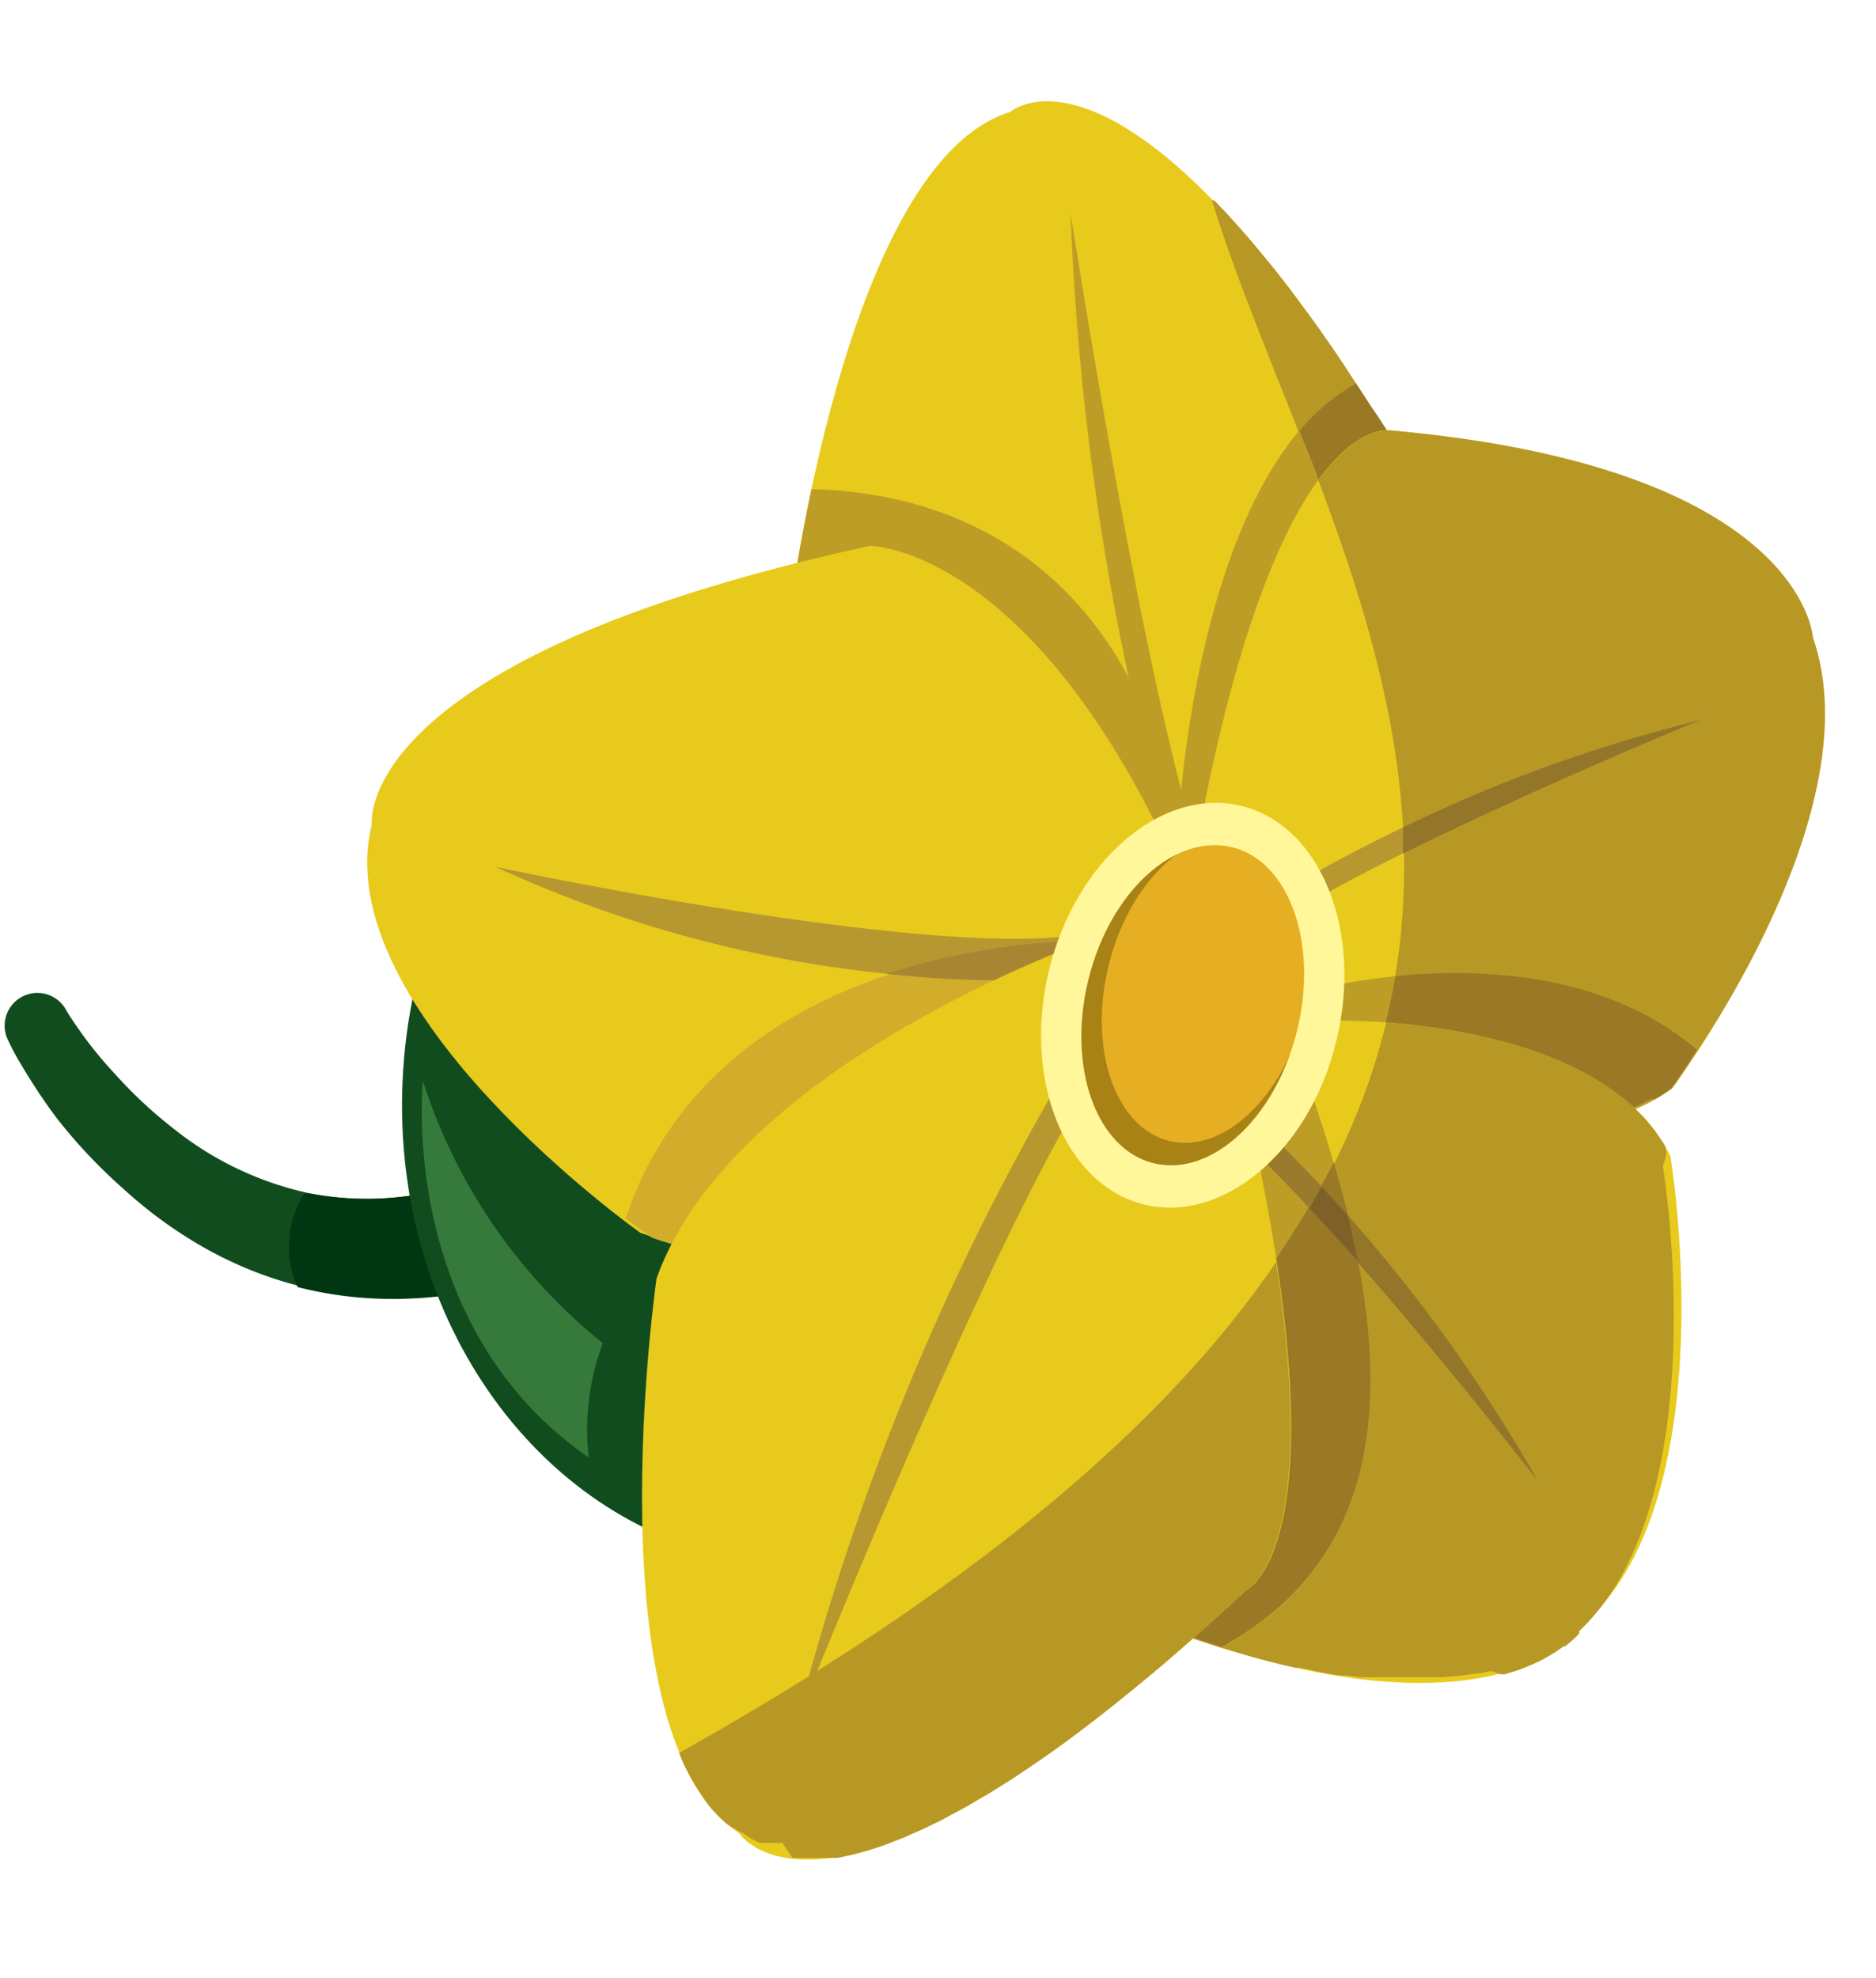 <svg xmlns="http://www.w3.org/2000/svg" viewBox="-0.221 -3.86 71.551 75.44"><title>Depositphotos_9111231_03</title><g data-name="Layer 2"><g data-name="Layer 1"><path d="M2.32 34.7c.11.18.26.41.4.61s.29.41.45.62q.47.61 1 1.18a17.13 17.13 0 0 0 2.22 2.07 12.51 12.51 0 0 0 5.22 2.48 11.56 11.56 0 0 0 5.61-.32 18.91 18.91 0 0 0 5.27-2.62 2.29 2.29 0 1 1 2.6 3.77l-.15.1a23.14 23.14 0 0 1-6.72 2.68 16.34 16.34 0 0 1-3.72.36 14.52 14.52 0 0 1-3.71-.55 14.8 14.8 0 0 1-3.41-1.46 17 17 0 0 1-2.91-2.15A20.16 20.16 0 0 1 2 38.86c-.36-.47-.69-.95-1-1.44-.16-.25-.31-.5-.46-.75s-.29-.51-.43-.81a1.24 1.24 0 0 1 2.19-1.2z" fill="#114c1e"/><path d="M17.92 41.1l-.72.24a11.56 11.56 0 0 1-5.61.32h-.2a3.74 3.74 0 0 0-.26 3.57 14.52 14.52 0 0 0 3.33.45 16.34 16.34 0 0 0 3.72-.36 19.92 19.92 0 0 0 2.89-.85 6.2 6.2 0 0 0-3.15-3.37z" fill="#003611"/><path d="M30.43 20.09L28 55.61c-7.83-1.41-13.47-9.45-12.84-18.72s7.32-16.48 15.27-16.8z" fill="#114c1e"/><path d="M38.79 35.55s-8.27-6.8-8.95-15.62c0 0 2.11-17.58 8.47-19.52 0 0 4.75-4.27 16 14.88 0 0 2.26 6.37-4.7 18.37z" fill="#e8ca1d"/><path d="M54.31 15.29c-.63-1.07-1.24-2.06-1.83-3l-.53-.83-.41-.63L51 10l-.37-.55-.53-.76-.34-.47-.53-.72-.3-.4-.53-.68-.27-.33-.53-.64-.23-.27-.53-.6-.2-.22-.53-.56-.11-.02c2.06 6.68 6.21 14.13 7.12 22.29 2.5-7.07 1.19-10.78 1.19-10.78z" fill="#b79824"/><path d="M44.53 28.79a102.88 102.88 0 0 1-3.92-24.54s2.76 17.88 4.89 24.3z" fill="#be9d26"/><path d="M40.64 30.28l10.59-3.68a40.55 40.55 0 0 0 3-10.61v-.81c-1-1.64-1.88-3.1-2.75-4.41-6.08 3.31-6.75 16.72-6.75 16.72-2.22-11.06-10.08-12.62-14-12.69-.62 2.92-.89 5.12-.89 5.12 0 .24.06.47.09.71a19.07 19.07 0 0 0 .6 1.93C34 28 40.64 30.28 40.64 30.28z" fill="#be9d26"/><path d="M51.49 10.77a7.62 7.62 0 0 0-2.15 1.81 64.67 64.67 0 0 1 3.3 10.3A36.28 36.28 0 0 0 54.28 16v-.81l-.45-.76-.3-.5-.34-.56-.54-.86-.33-.51-.32-.46-.46-.71z" fill="#997925"/><path d="M50.85 36.71s7.85 4.5 12.69.94c0 0 7.79-10.33 5.38-17.2 0 0-.36-6.48-16.07-7.89 0 0-4.13-1-7.2 14.59z" fill="#e8ca1d"/><path d="M50.06 14.46c2.64 7 4.75 14.61 1.94 22.83 2.08 1 6.59 2.63 10.17 1.13.2-.09.4-.18.6-.29l.16-.09a6.3 6.3 0 0 0 .61-.39s7.79-10.33 5.38-17.2c0 0-.36-6.48-16.07-7.89a.89.89 0 0 0-.2 0c-.4.01-1.38.25-2.59 1.9z" fill="#b79824"/><path d="M49.81 33.92v.36l1.06 2.43s7.85 4.5 12.69.94c0 0 .43-.57 1-1.5-5.67-4.74-14.75-2.23-14.75-2.23z" fill="#be9d26"/><path d="M53 33.37a24.55 24.55 0 0 1-1 3.92c.38.18.84.38 1.37.57h.07c.34.13.71.26 1.1.38h.06l.53.15h.1c.41.11.83.21 1.26.3h.09l.59.1h.09a12.61 12.61 0 0 0 1.36.12h.78a8.94 8.94 0 0 0 1.36-.16h.09l.62-.16c.23-.07.45-.15.67-.24.2-.08.4-.18.59-.29h.16a6.3 6.3 0 0 0 .61-.39s.43-.57 1-1.5c-3.5-2.98-8.36-3.11-11.5-2.8z" fill="#997925"/><path d="M40.2 39.87s-9.16 5.81-16 3.29c0 0-12-8.5-10.24-15.58 0 0-.8-6.32 19-10.62 0 0 5.85 0 11.28 11.38z" fill="#e8ca1d"/><path d="M39.85 33.5a47 47 0 0 1-21.18-4.3s15.33 3.28 21.6 2.67z" fill="#b79830"/><path d="M43 32c-14.31 0-18.28 7.24-19.35 10.61.61.47 1 .74 1 .74 6.88 2.52 16-3.29 16-3.29L43.44 32z" fill="#d2ad2b"/><path d="M33.59 33.28a41.12 41.12 0 0 0 6.26.22l.38-1.45a27.11 27.11 0 0 0-6.64 1.23z" fill="#a88533"/><path d="M47.19 31.06a61.41 61.41 0 0 1 17.45-7.49s-12.14 5-16.66 8.08z" fill="#b79830"/><path d="M53.29 27.7v1c5.18-2.57 11.32-5.09 11.32-5.09a56.51 56.51 0 0 0-11.32 4.09z" fill="#94762b"/><path d="M50.77 35.07s10.07-.22 12.72 5.17c0 0 2.13 12.76-3.19 17.74 0 0-3.32 5.57-17.89-.44 0 0-3.51-2.86 0-14.8z" fill="#e8ca1d"/><path d="M63.22 39.74l-.12-.18-.19-.28-.12-.15-.23-.28-.12-.13-.27-.27c-2.56-2.45-7-3.12-9.52-3.31-1.35 5.53-4.81 11.34-11.76 17.4.14 3.85 1.53 5 1.53 5 1.29.53 2.49 1 3.61 1.34l.3.1.21.06c.94.29 1.83.53 2.65.71h.16l.64.13.28.06.57.1h.3l.52.07h3.07a12.35 12.35 0 0 0 1.4-.15h.1l.33-.07h.16L57 60h.17l.26-.08.16-.05.23-.08.15-.06.21-.09.14-.06.19-.09.12-.06.18-.1.1-.06.17-.1.34-.24h.06l.11-.09.07-.06.09-.08.07-.06.07-.07.06-.06.06-.06v-.1c5.31-5 3.19-17.74 3.19-17.74.21-.55.12-.71.02-.87z" fill="#b79824"/><path d="M49.51 37l-7.06 5.69a43.4 43.4 0 0 0-1.11 4.6 49.28 49.28 0 0 0 .27 9 3.62 3.62 0 0 0 .8 1.25c1.44.59 2.76 1.07 4 1.46 7.45-4.14 6.44-12.6 3.1-22z" fill="#be9d26"/><path d="M43.67 58l.73.28.34.12.57.2.53.18.49.16h.07c6.53-3.61 6.57-10.53 4.25-18.46a39.2 39.2 0 0 1-9.37 11.64 39.9 39.9 0 0 0 .33 4.12 3.62 3.62 0 0 0 .8 1.25l1 .41z" fill="#997925"/><path d="M46.5 37.76a60.47 60.47 0 0 1 11.91 14.82s-8.09-10.42-12.1-13.68z" fill="#9a7b2d"/><path d="M49.72 42.23c4 4.32 8.69 10.36 8.69 10.36a60.42 60.42 0 0 0-8.22-11.19c-.19.28-.31.6-.47.83z" fill="#94762b"/><path d="M51.18 42.49l-1-1.09-.12.22-.34.6c.61.65 1.23 1.34 1.84 2q-.16-.82-.38-1.73z" fill="#7e6128"/><path d="M41.57 31.9s-13.81 4.76-16.75 13c0 0-2.51 17.37 3.15 21.16 0 0 3.49 5.52 19.34-9.27 0 0 4.37-1.9-.85-22z" fill="#e8ca1d"/><path d="M40.1 37.52a96 96 0 0 0-9.92 24.25s7.25-18.14 11.09-24.13z" fill="#b79830"/><ellipse cx="45.26" cy="34.54" rx="7.26" ry="5.14" transform="rotate(-76.21 45.26 34.537)" fill="#a98216"/><ellipse cx="45.79" cy="33.88" rx="5.95" ry="3.84" transform="rotate(-76.22 45.79 33.878)" fill="#e5ae23"/><path d="M50.75 35.83c-1 4.19-4.32 7-7.34 6.25s-4.64-4.75-3.62-8.94 4.32-7 7.34-6.26 4.64 4.76 3.62 8.95zm-9.46-2.32c-.82 3.33.3 6.47 2.5 7s4.64-1.73 5.46-5.06-.3-6.48-2.5-7-4.65 1.73-5.46 5.06z" fill="#fff799"/><path d="M28 66l.06.05h.06l.07.06.07.05.09.06.09.05.1.06.1.05.12.05h.86L30 67h1.74l.28-.06.27-.06.31-.08.29-.08.34-.11.3-.1.38-.15.31-.12.47-.21.28-.12.78-.38.36-.2.49-.26.42-.25.48-.28.47-.29.49-.31.5-.34.52-.35.54-.38.54-.39.58-.44.56-.43.62-.49.58-.47.66-.54.61-.51.7-.61c.77-.67 1.57-1.39 2.41-2.18 0 0 2.89-1.25 1.17-12.53-4.09 6-11.18 12.22-22.77 18.72l.12.3.07.15q.14.29.29.57l.08.13q.13.22.27.43l.08.12c.12.17.24.33.37.48l.06.06q.17.19.36.36l.11.1a4.46 4.46 0 0 0 .51.3z" fill="#b79824"/><path d="M15.91 37.37s-1 9.29 6.32 14.36a9.49 9.49 0 0 1 .54-4.36 21 21 0 0 1-6.86-10z" fill="#357a3a"/></g></g></svg>